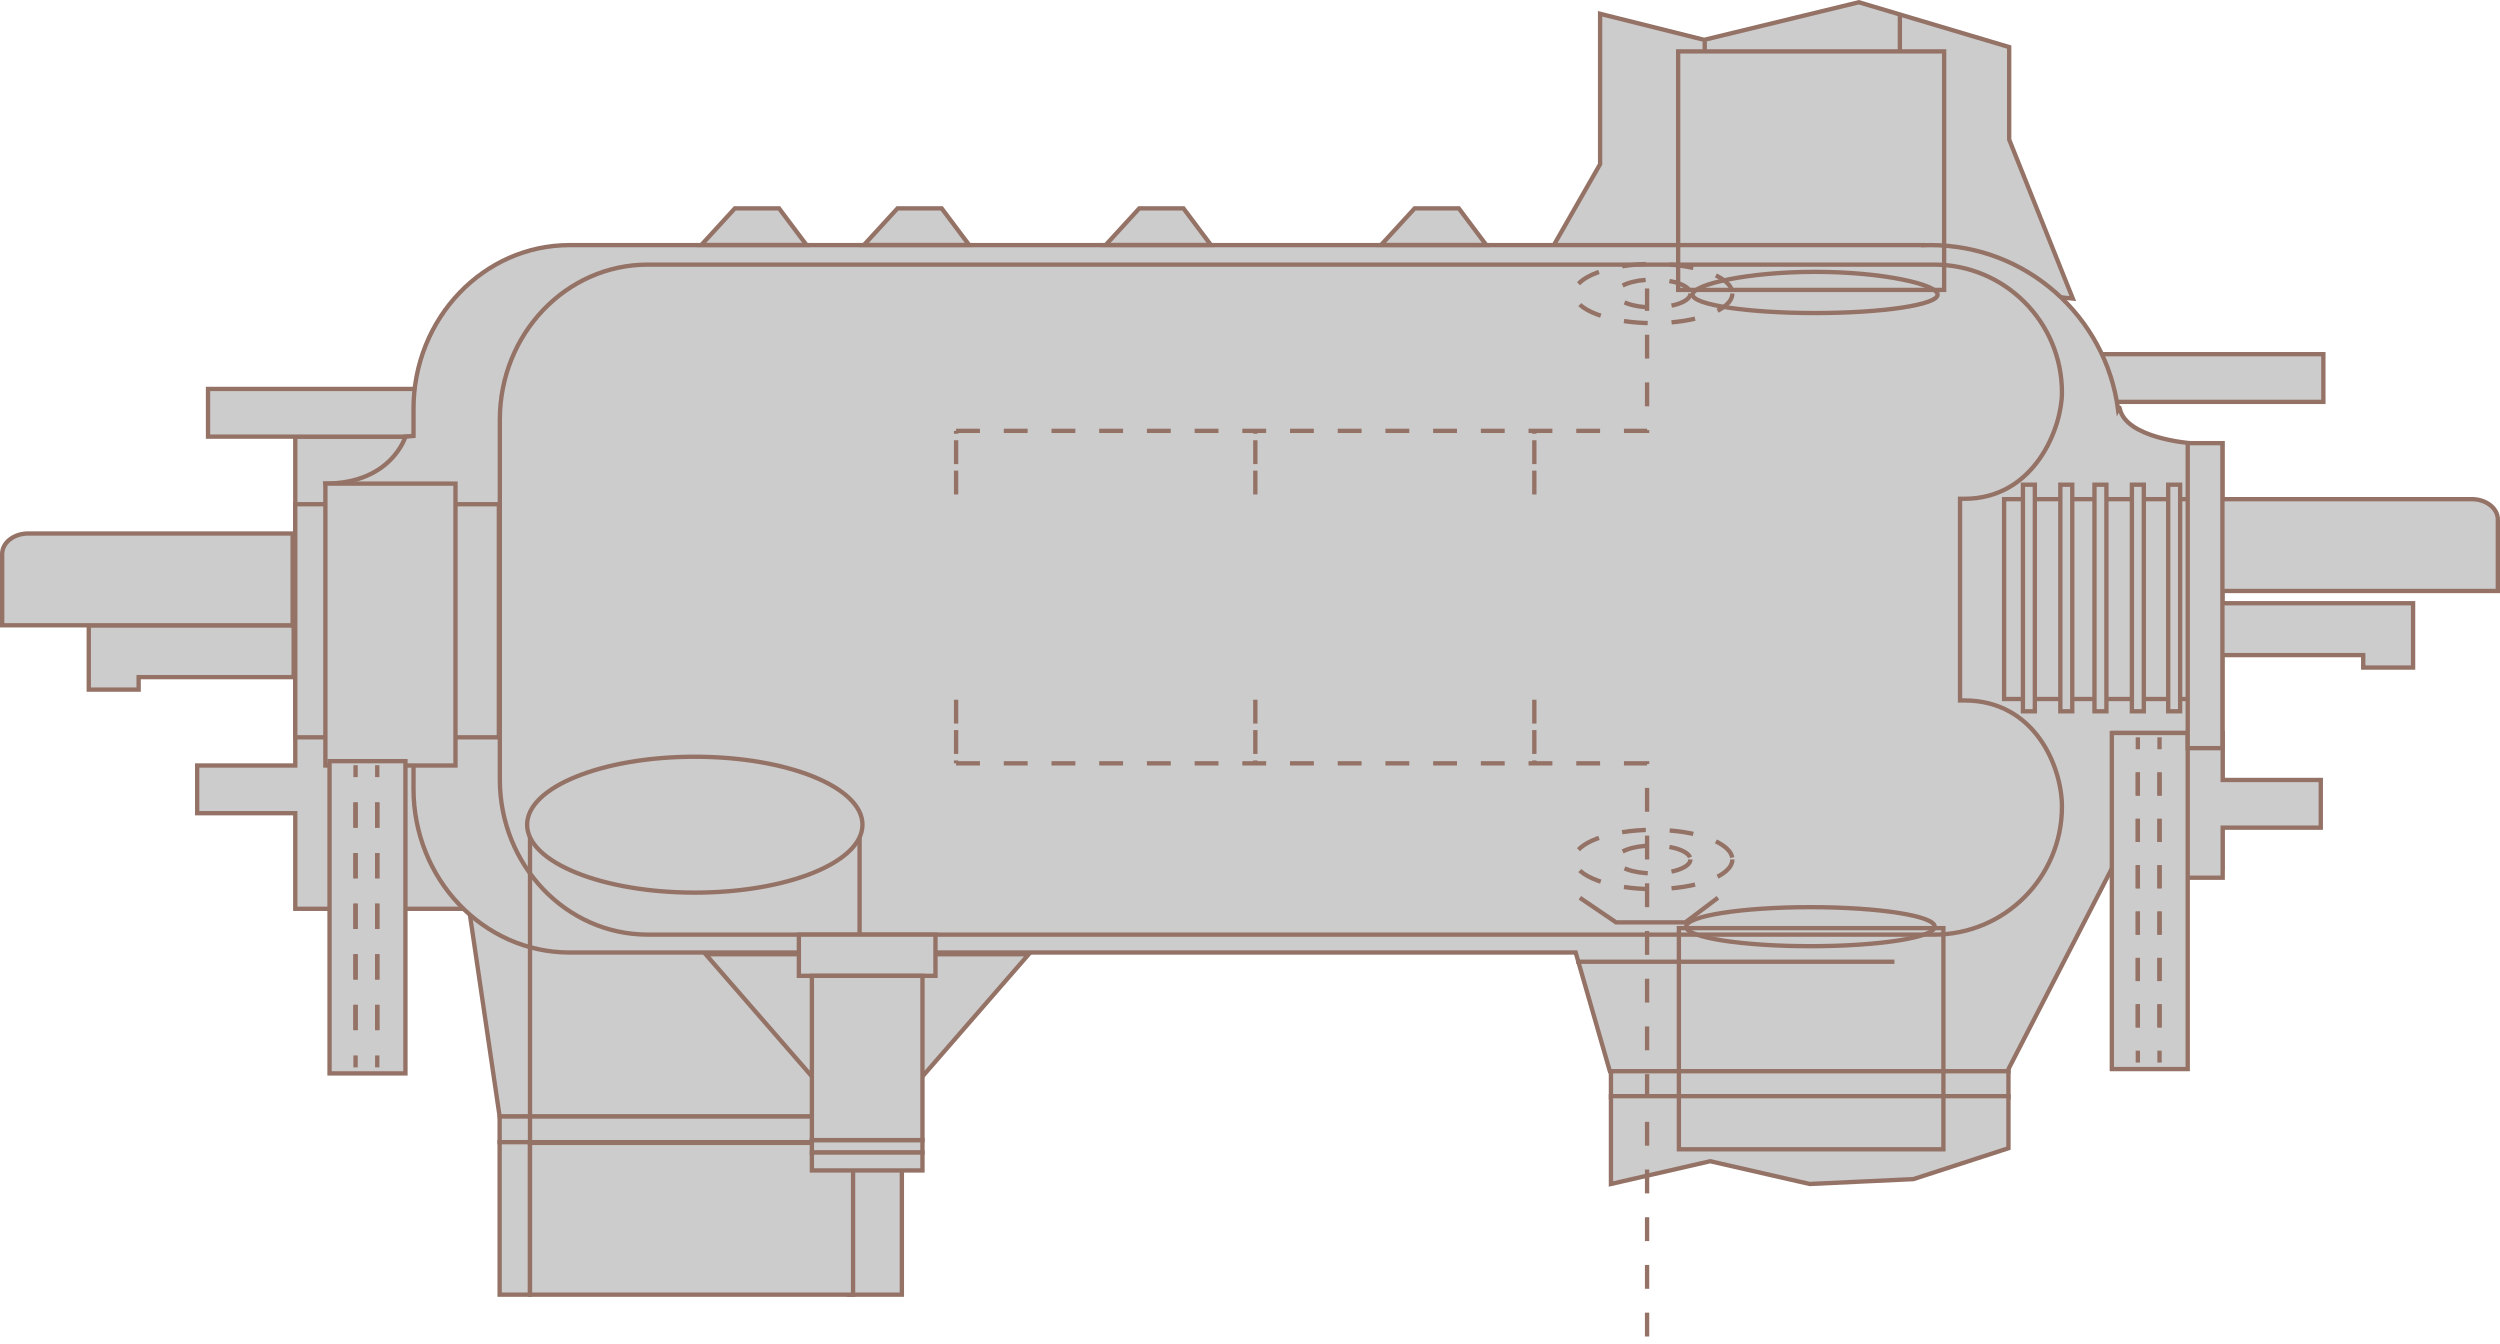 <?xml version="1.0" encoding="utf-8"?>
<svg version="1.1" id="图层_1" xmlns="http://www.w3.org/2000/svg" xmlns:xlink="http://www.w3.org/1999/xlink" x="0px" y="0px"
	 width="1152.958px" height="620.036px" viewBox="0 0 1152.958 620.036" enable-background="new 0 0 1152.958 620.036"
	 xml:space="preserve">
<g>
	<polygon fill="#CCCCCC" stroke="#947266" stroke-width="2" stroke-miterlimit="10" points="417.926,514.912 230.426,514.912 
		216.426,419.912 417.926,419.912 	"/>
	<polygon fill="#CCCCCC" stroke="#947266" stroke-width="2" stroke-miterlimit="10" points="136.176,201.369 136.176,353.036 
		90.938,353.036 90.938,375.036 136.176,375.036 136.176,419.121 218.672,419.121 218.672,201.369 	"/>
	<polygon fill="#CCCCCC" stroke="#947266" stroke-width="2" stroke-miterlimit="10" points="716.604,113.036 737.938,75.703 
		737.938,6.37 785.938,18.37 857.271,1.036 926.604,21.703 926.604,64.37 955.938,137.703 	"/>
	
		<rect x="965.249" y="163.342" fill="#CCCCCC" stroke="#947266" stroke-width="2" stroke-miterlimit="10" width="106.25" height="22"/>
	
		<rect x="95.938" y="179.369" fill="#CCCCCC" stroke="#947266" stroke-width="2" stroke-miterlimit="10" width="106.25" height="22"/>
	<path fill="#CCCCCC" stroke="#947266" stroke-width="2" stroke-miterlimit="10" d="M1009.938,204.368
		c0,0-29.666-2.332-32.333-15.998c-0.131-0.669-0.409-0.532-0.816,0.313c-5.703-42.706-42.271-75.647-86.536-75.647
		c-1.11,0-2.214,0.027-3.314,0.068v-0.068H300.336h-24.624h-12.965c-39.79,0-72.045,33.821-72.045,75.541v12.479l-3.723,0.313
		c0,0-6.405,21.599-36.917,21.667c4.742,23,39.542,46.667,39.542,46.667l1.098-0.091v94.133c0,41.72,32.255,75.541,72.045,75.541
		h12.965h24.624h426.34l15.762,54.75h183.831v-1l47.669-92.5h51V204.368H1009.938z"/>
	<polygon fill="#CCCCCC" stroke="#947266" stroke-width="2" stroke-miterlimit="10" points="685.438,112.97 636.938,112.97 
		652.402,96.101 672.786,96.101 	"/>
	<polygon fill="#CCCCCC" stroke="#947266" stroke-width="2" stroke-miterlimit="10" points="558.438,112.97 509.938,112.97 
		525.402,96.101 545.786,96.101 	"/>
	<polygon fill="#CCCCCC" stroke="#947266" stroke-width="2" stroke-miterlimit="10" points="446.938,112.97 398.438,112.97 
		413.902,96.101 434.286,96.101 	"/>
	<polygon fill="#CCCCCC" stroke="#947266" stroke-width="2" stroke-miterlimit="10" points="371.938,112.97 323.438,112.97 
		338.902,96.101 359.286,96.101 	"/>
	
		<line fill="none" stroke="#947266" stroke-width="2" stroke-miterlimit="10" x1="726.938" y1="443.536" x2="873.688" y2="443.536"/>
	
		<rect x="230.426" y="514.912" fill="#CCCCCC" stroke="#947266" stroke-width="2" stroke-miterlimit="10" width="187.5" height="11.833"/>
	
		<rect x="230.426" y="526.745" fill="#CCCCCC" stroke="#947266" stroke-width="2" stroke-miterlimit="10" width="14" height="70.333"/>
	
		<rect x="391.426" y="522.245" fill="#CCCCCC" stroke="#947266" stroke-width="2" stroke-miterlimit="10" width="24.5" height="74.833"/>
	
		<rect x="244.426" y="526.745" fill="#CCCCCC" stroke="#947266" stroke-width="2" stroke-miterlimit="10" width="149" height="70.333"/>
	<path fill="#CCCCCC" stroke="#947266" stroke-width="2" stroke-miterlimit="10" d="M905.938,323.036h-2v-93h2c32.585,0,45-33,45-49
		c0-32.585-26.415-59-59-59h-2h-64H334.352h-23.321h-12.28c-37.686,0-68.236,32.033-68.236,71.547v165.906
		c0,39.514,30.55,71.547,68.236,71.547h12.28h23.321h491.586h64h2c32.585,0,59-26.415,59-59
		C950.938,353.703,938.523,323.036,905.938,323.036z"/>
	<polygon fill="#CCCCCC" stroke="#947266" stroke-width="2" stroke-miterlimit="10" points="414.426,509.078 385.426,509.078 
		325.426,440.078 474.426,440.078 	"/>
	
		<rect x="244.426" y="384.328" fill="none" stroke="#947266" stroke-width="2" stroke-miterlimit="10" width="152" height="142.75"/>
	
		<ellipse fill="#CCCCCC" stroke="#947266" stroke-width="2" stroke-miterlimit="10" cx="320.426" cy="380.327" rx="77.333" ry="31.334"/>
	
		<rect x="374.426" y="525.786" fill="#CCCCCC" stroke="#947266" stroke-width="2" stroke-miterlimit="10" width="51" height="5.75"/>
	<rect x="368.426" y="431.036" fill="#CCCCCC" stroke="#947266" stroke-width="2" stroke-miterlimit="10" width="63" height="19"/>
	
		<rect x="374.426" y="450.036" fill="#CCCCCC" stroke="#947266" stroke-width="2" stroke-miterlimit="10" width="51" height="75.75"/>
	
		<rect x="374.426" y="531.536" fill="#CCCCCC" stroke="#947266" stroke-width="2" stroke-miterlimit="10" width="51" height="8.25"/>
	
		<rect x="742.938" y="494.036" fill="#CCCCCC" stroke="#947266" stroke-width="2" stroke-miterlimit="10" width="183.331" height="12.003"/>
	<polygon fill="#CCCCCC" stroke="#947266" stroke-width="2" stroke-miterlimit="10" points="742.938,505.536 742.938,546.036 
		788.688,535.536 834.604,546.036 882.438,543.786 926.269,529.536 926.269,505.536 	"/>
	<rect x="774.271" y="428.036" fill="none" stroke="#947266" stroke-width="2" stroke-miterlimit="10" width="122" height="102"/>
	<ellipse fill="none" stroke="#947266" stroke-width="2" stroke-miterlimit="10" cx="834.939" cy="427.369" rx="57.333" ry="9"/>
	<polygon fill="#CCCCCC" stroke="#947266" stroke-width="2" stroke-miterlimit="10" points="1025.067,338.036 1025.067,359.703 
		1070.305,359.703 1070.305,381.703 1025.067,381.703 1025.067,404.788 974.571,404.788 974.571,338.036 	"/>
	<g>
		
			<rect x="973.938" y="338.036" fill="#CCCCCC" stroke="#947266" stroke-width="2" stroke-miterlimit="10" width="35" height="155"/>
		<g>
			<path fill="#CCCCCC" d="M985.938,340.036v150V340.036z"/>
			<g>
				<polyline fill="none" stroke="#947266" stroke-width="2" stroke-miterlimit="10" points="985.938,345.536 985.938,340.036 
					985.938,345.536 				"/>
				
					<line fill="none" stroke="#947266" stroke-width="2" stroke-miterlimit="10" stroke-dasharray="10.692,10.692" x1="985.938" y1="356.228" x2="985.938" y2="479.19"/>
				<polyline fill="none" stroke="#947266" stroke-width="2" stroke-miterlimit="10" points="985.938,484.536 985.938,490.036 
					985.938,484.536 				"/>
				
					<line fill="none" stroke="#947266" stroke-width="2" stroke-miterlimit="10" stroke-dasharray="10.692,10.692" x1="985.938" y1="473.843" x2="985.938" y2="350.881"/>
			</g>
		</g>
		<g>
			<path fill="#CCCCCC" d="M995.938,340.036v150V340.036z"/>
			<g>
				<polyline fill="none" stroke="#947266" stroke-width="2" stroke-miterlimit="10" points="995.938,345.536 995.938,340.036 
					995.938,345.536 				"/>
				
					<line fill="none" stroke="#947266" stroke-width="2" stroke-miterlimit="10" stroke-dasharray="10.692,10.692" x1="995.938" y1="356.228" x2="995.938" y2="479.19"/>
				<polyline fill="none" stroke="#947266" stroke-width="2" stroke-miterlimit="10" points="995.938,484.536 995.938,490.036 
					995.938,484.536 				"/>
				
					<line fill="none" stroke="#947266" stroke-width="2" stroke-miterlimit="10" stroke-dasharray="10.692,10.692" x1="995.938" y1="473.843" x2="995.938" y2="350.881"/>
			</g>
		</g>
	</g>
	
		<rect x="924.269" y="230.204" fill="#CCCCCC" stroke="#947266" stroke-width="2" stroke-miterlimit="10" width="88" height="92.163"/>
	
		<rect x="999.938" y="223.536" fill="#CCCCCC" stroke="#947266" stroke-width="2" stroke-miterlimit="10" width="5.5" height="104.5"/>
	
		<rect x="983.188" y="223.536" fill="#CCCCCC" stroke="#947266" stroke-width="2" stroke-miterlimit="10" width="5.5" height="104.5"/>
	
		<rect x="965.938" y="223.536" fill="#CCCCCC" stroke="#947266" stroke-width="2" stroke-miterlimit="10" width="5.5" height="104.5"/>
	
		<rect x="950.188" y="223.536" fill="#CCCCCC" stroke="#947266" stroke-width="2" stroke-miterlimit="10" width="5.5" height="104.5"/>
	
		<rect x="932.938" y="223.536" fill="#CCCCCC" stroke="#947266" stroke-width="2" stroke-miterlimit="10" width="5.5" height="104.5"/>
	<polygon fill="#CCCCCC" stroke="#947266" stroke-width="2" stroke-miterlimit="10" points="1018.374,278.201 1089.874,278.201 
		1092.624,278.201 1112.874,278.201 1112.874,307.87 1089.874,307.87 1089.874,302.12 1018.374,302.12 	"/>
	<path fill="#CCCCCC" stroke="#947266" stroke-width="2" stroke-miterlimit="10" d="M1018,230.221
		c0.153-0.004,0.304-0.018,0.458-0.018h121.5c6.628,0,12,4.211,12,9.406v32.924H1018V230.221z"/>
	
		<rect x="1008.938" y="204.368" fill="#CCCCCC" stroke="#947266" stroke-width="2" stroke-miterlimit="10" width="15.998" height="140.666"/>
	
		<rect x="136.176" y="232.536" fill="#CCCCCC" stroke="#947266" stroke-width="2" stroke-miterlimit="10" width="93.883" height="107.5"/>
	<rect x="150.063" y="223.036" fill="#CCCCCC" stroke="#947266" stroke-width="2" stroke-miterlimit="10" width="60" height="130"/>
	<polygon fill="#CCCCCC" stroke="#947266" stroke-width="2" stroke-miterlimit="10" points="135.438,288.367 63.938,288.367 
		61.188,288.367 40.938,288.367 40.938,318.036 63.938,318.036 63.938,312.286 135.438,312.286 	"/>
	<path fill="#CCCCCC" stroke="#947266" stroke-width="2" stroke-miterlimit="10" d="M134.958,246.053
		c-0.153-0.004-0.304-0.018-0.458-0.018H13c-6.627,0-12,4.211-12,9.406v32.925h133.958V246.053z"/>
	<g>
		
			<rect x="151.979" y="351.036" fill="#CCCCCC" stroke="#947266" stroke-width="2" stroke-miterlimit="10" width="35" height="144"/>
		<g>
			<path fill="#CCCCCC" d="M163.979,352.894v139.354V352.894z"/>
			<g>
				<polyline fill="none" stroke="#947266" stroke-width="2" stroke-miterlimit="10" points="163.979,358.394 163.979,352.894 
					163.979,358.394 				"/>
				
					<line fill="none" stroke="#947266" stroke-width="2" stroke-miterlimit="10" stroke-dasharray="11.669,11.669" x1="163.979" y1="370.063" x2="163.979" y2="480.915"/>
				<polyline fill="none" stroke="#947266" stroke-width="2" stroke-miterlimit="10" points="163.979,486.749 163.979,492.249 
					163.979,486.749 				"/>
				
					<line fill="none" stroke="#947266" stroke-width="2" stroke-miterlimit="10" stroke-dasharray="11.669,11.669" x1="163.979" y1="475.08" x2="163.979" y2="364.228"/>
			</g>
		</g>
		<g>
			<path fill="#CCCCCC" d="M173.979,352.894v139.354V352.894z"/>
			<g>
				<polyline fill="none" stroke="#947266" stroke-width="2" stroke-miterlimit="10" points="173.979,358.394 173.979,352.894 
					173.979,358.394 				"/>
				
					<line fill="none" stroke="#947266" stroke-width="2" stroke-miterlimit="10" stroke-dasharray="11.669,11.669" x1="173.979" y1="370.063" x2="173.979" y2="480.915"/>
				<polyline fill="none" stroke="#947266" stroke-width="2" stroke-miterlimit="10" points="173.979,486.749 173.979,492.249 
					173.979,486.749 				"/>
				
					<line fill="none" stroke="#947266" stroke-width="2" stroke-miterlimit="10" stroke-dasharray="11.669,11.669" x1="173.979" y1="475.08" x2="173.979" y2="364.228"/>
			</g>
		</g>
	</g>
	
		<rect x="773.938" y="23.704" fill="none" stroke="#947266" stroke-width="2" stroke-miterlimit="10" width="122.667" height="110"/>
	<path fill="none" stroke="#947266" stroke-width="2" stroke-miterlimit="10" d="M893.604,135.87c0,4.695-25.296,8.5-56.5,8.5
		s-56.5-3.805-56.5-8.5c0-4.693,25.296-10.5,56.5-10.5S893.604,131.176,893.604,135.87z"/>
	<polyline fill="none" stroke="#947266" stroke-width="2" stroke-miterlimit="10" stroke-dasharray="11" points="440.938,352.034 
		759.604,352.034 759.604,620.036 	"/>
	<path fill="none" stroke="#947266" stroke-width="2" stroke-miterlimit="10" stroke-dasharray="11" d="M440.938,322.702"/>
	
		<line fill="none" stroke="#947266" stroke-width="2" stroke-miterlimit="10" stroke-dasharray="11,3" x1="440.938" y1="322.702" x2="440.938" y2="352.034"/>
	
		<line fill="none" stroke="#947266" stroke-width="2" stroke-miterlimit="10" stroke-dasharray="11,3" x1="578.936" y1="322.702" x2="578.936" y2="352.034"/>
	
		<line fill="none" stroke="#947266" stroke-width="2" stroke-miterlimit="10" stroke-dasharray="11,3" x1="707.602" y1="322.702" x2="707.602" y2="352.034"/>
	<polyline fill="none" stroke="#947266" stroke-width="2" stroke-miterlimit="10" stroke-dasharray="11" points="440.938,198.704 
		759.604,198.704 759.604,133.036 	"/>
	<path fill="none" stroke="#947266" stroke-width="2" stroke-miterlimit="10" stroke-dasharray="11" d="M440.938,228.036"/>
	
		<line fill="none" stroke="#947266" stroke-width="2" stroke-miterlimit="10" stroke-dasharray="11,3" x1="440.938" y1="228.036" x2="440.938" y2="198.704"/>
	
		<line fill="none" stroke="#947266" stroke-width="2" stroke-miterlimit="10" stroke-dasharray="11,3" x1="578.936" y1="228.036" x2="578.936" y2="198.704"/>
	
		<line fill="none" stroke="#947266" stroke-width="2" stroke-miterlimit="10" stroke-dasharray="11,3" x1="707.602" y1="228.036" x2="707.602" y2="198.704"/>
	
		<ellipse fill="none" stroke="#947266" stroke-width="2" stroke-miterlimit="10" stroke-dasharray="11" cx="762.436" cy="135.369" rx="36.5" ry="13.667"/>
	
		<ellipse fill="none" stroke="#947266" stroke-width="2" stroke-miterlimit="10" stroke-dasharray="11" cx="762.435" cy="135.369" rx="17.167" ry="6.429"/>
	
		<ellipse fill="none" stroke="#947266" stroke-width="2" stroke-miterlimit="10" stroke-dasharray="11" cx="762.436" cy="396.369" rx="36.5" ry="13.667"/>
	
		<ellipse fill="none" stroke="#947266" stroke-width="2" stroke-miterlimit="10" stroke-dasharray="11" cx="762.435" cy="396.369" rx="17.167" ry="6.429"/>
	<polyline fill="none" stroke="#947266" stroke-width="2" stroke-miterlimit="10" points="728.6,414.037 745.268,425.369 
		777.268,425.369 792.268,414.037 	"/>
	<line fill="none" stroke="#947266" stroke-width="2" stroke-miterlimit="10" x1="786.188" y1="19.036" x2="786.188" y2="23.704"/>
	<line fill="none" stroke="#947266" stroke-width="2" stroke-miterlimit="10" x1="876.188" y1="6.674" x2="876.188" y2="23.704"/>
</g>
</svg>
